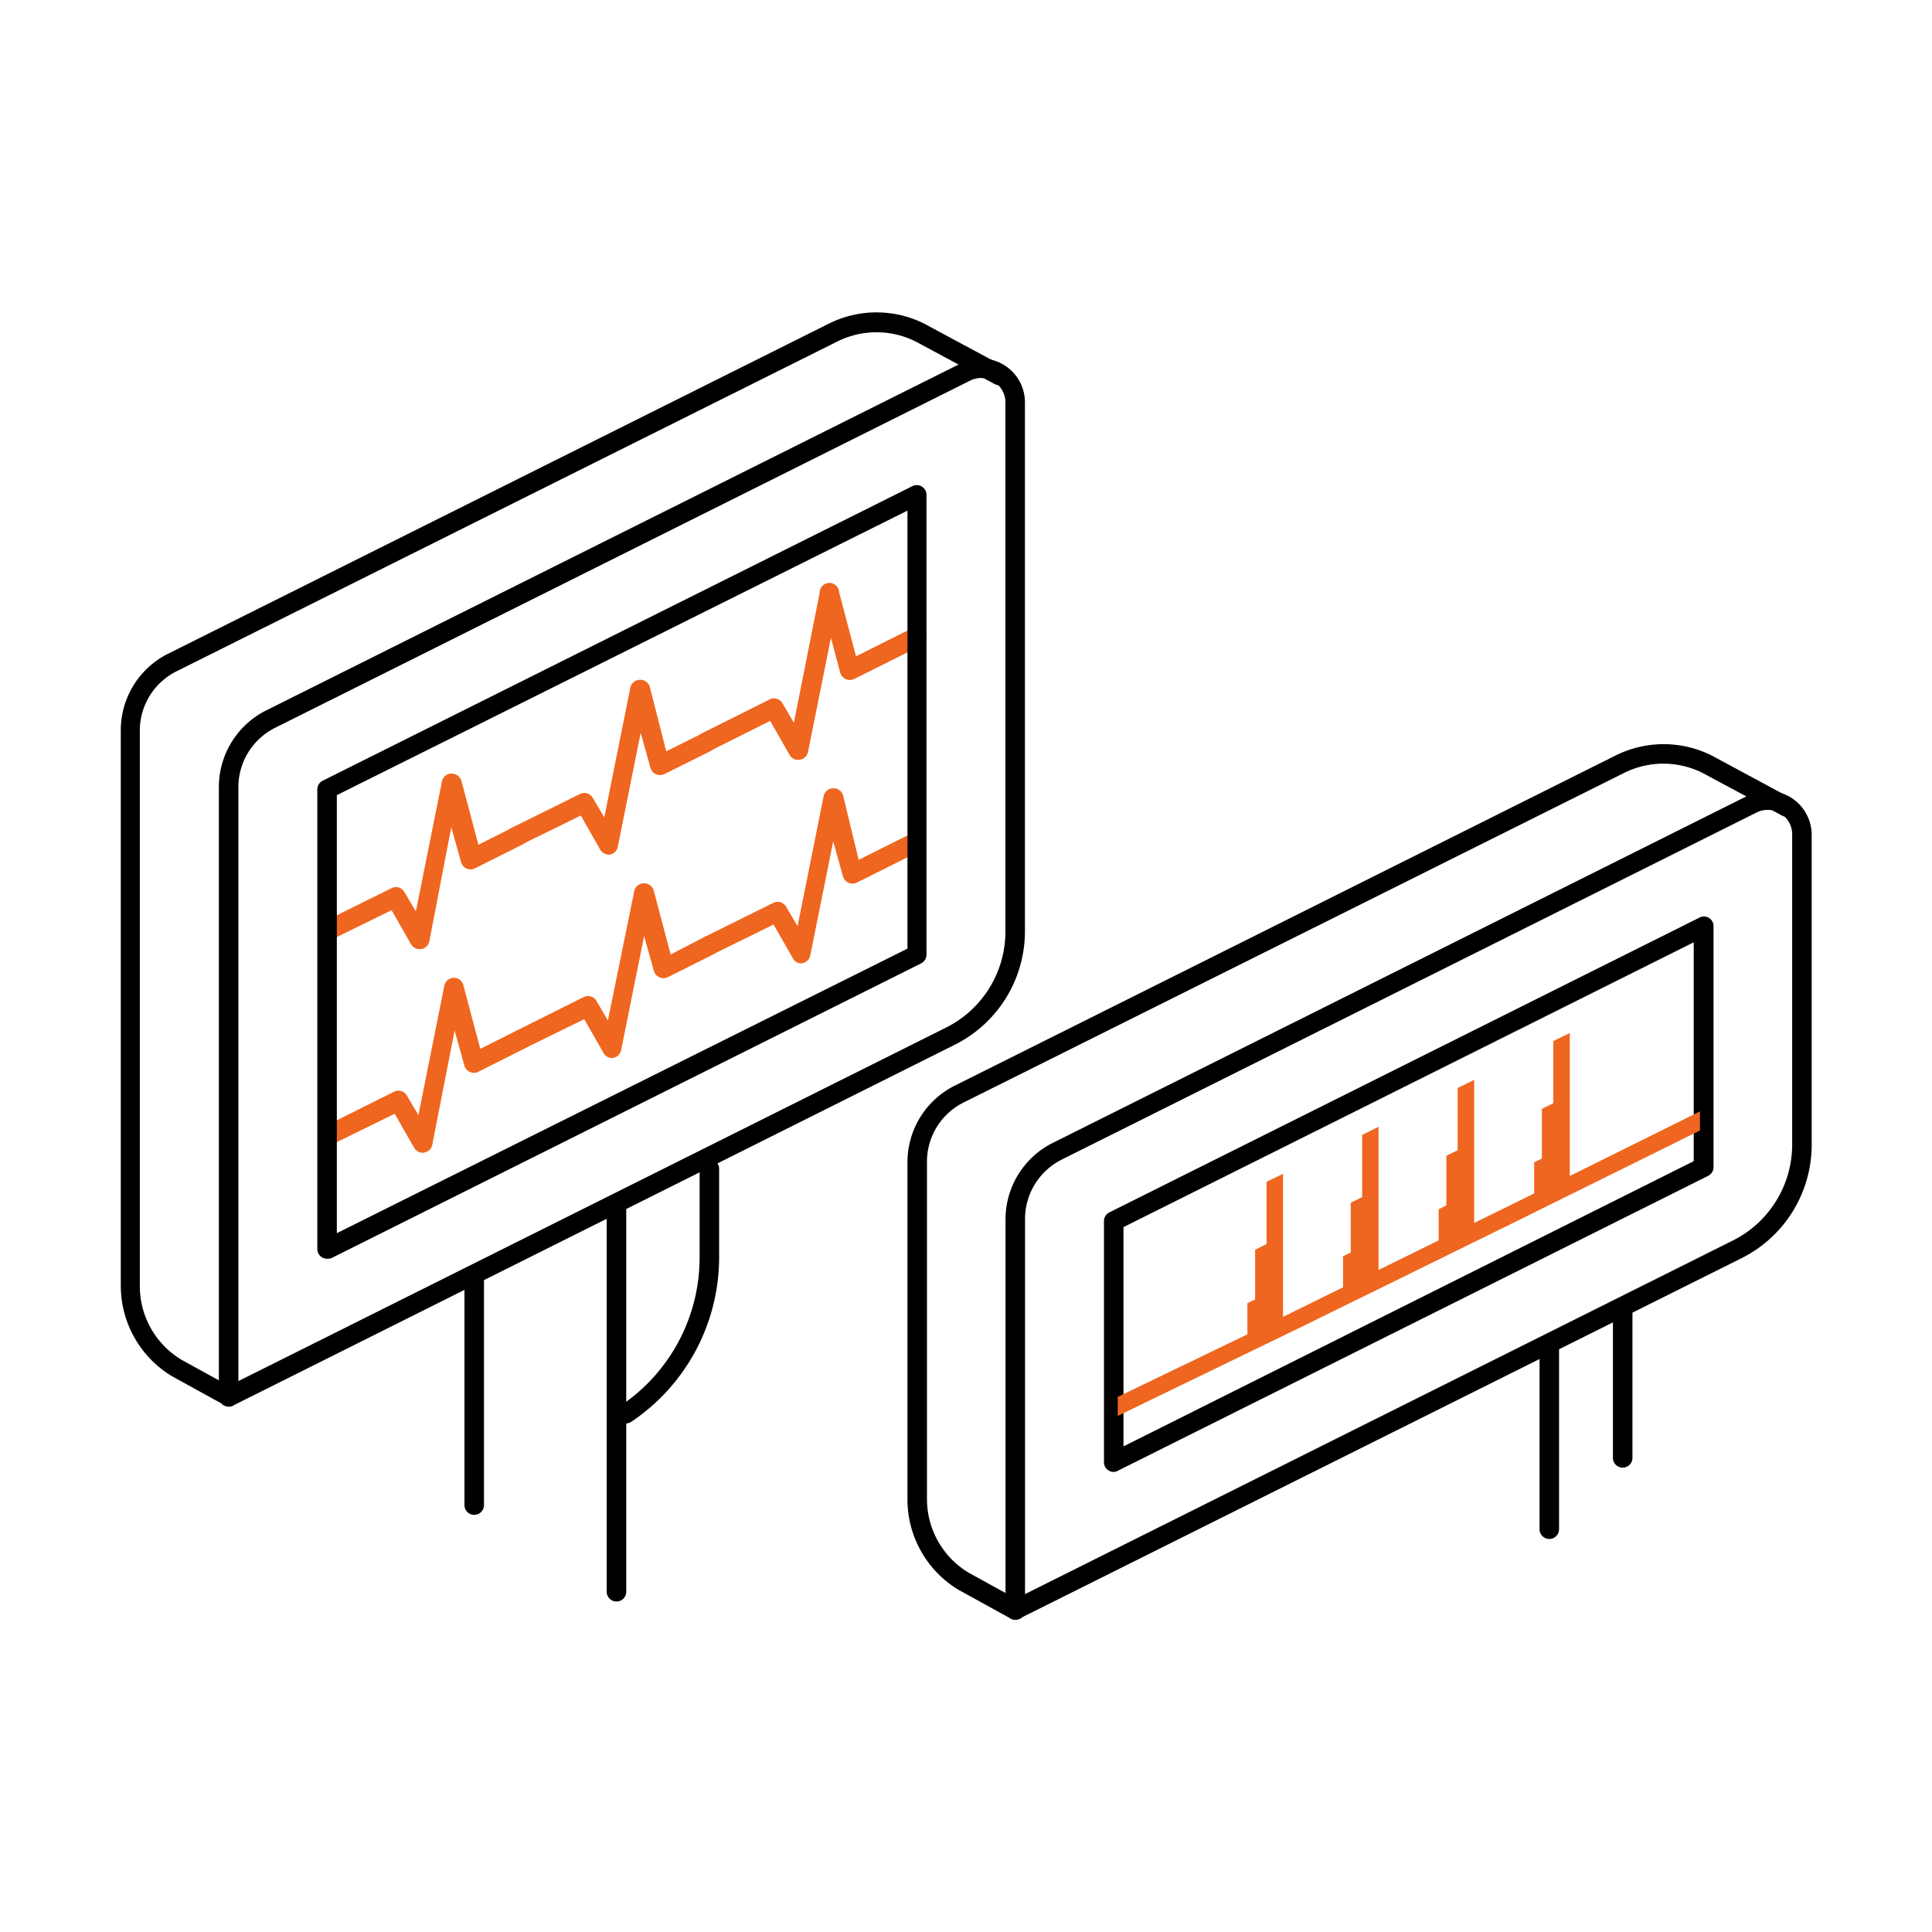 <svg xmlns="http://www.w3.org/2000/svg" viewBox="0 0 198 198">
  <defs>
    <style>
      .a {
        fill: #ef6620;
      }
    </style>
  </defs>
  <title>img.who-amd-04</title>
  <g>
    <g>
      <g>
        <path class="a" d="M43,97.27a1,1,0,0,1-.87-.49l-2-3.5-6.11,3a1,1,0,0,1-.89-1.79l7-3.47a1,1,0,0,1,1.31.39l1.18,2,2.67-13.32a1,1,0,0,1,1-.81,1.05,1.05,0,0,1,1,.75l1.74,6.54,3.62-1.81a1,1,0,0,1,.89,1.79L48.66,89a1,1,0,0,1-.86,0,1,1,0,0,1-.55-.65l-1-3.58L44,96.47a1,1,0,0,1-.82.79Z"/>
        <path class="a" d="M62.38,87.58a1,1,0,0,1-.86-.5l-2-3.5-6.11,3A1,1,0,0,1,52,86.19a1,1,0,0,1,.44-1.35l7-3.47a1,1,0,0,1,1.31.4l1.18,2L64.6,70.47a1,1,0,0,1,1-.8,1,1,0,0,1,1,.74L68.28,77l3.62-1.8a1,1,0,1,1,.89,1.79l-4.72,2.35a1,1,0,0,1-.85,0,1,1,0,0,1-.56-.66l-1-3.58-2.35,11.7a1,1,0,0,1-.82.79Z"/>
        <path class="a" d="M81.79,77.88a1,1,0,0,1-.86-.5l-2-3.5-6.11,3.06a1,1,0,0,1-1.34-.45,1,1,0,0,1,.45-1.34l6.94-3.47a1,1,0,0,1,1.32.39l1.17,2L84,60.77A1,1,0,0,1,86,60.71l1.73,6.55,5.82-2.91a1,1,0,0,1,.89,1.79l-6.91,3.45a1,1,0,0,1-.86,0,1,1,0,0,1-.56-.65l-.95-3.58-2.35,11.7a1,1,0,0,1-.81.79Z"/>
      </g>
      <g>
        <path class="a" d="M43.32,118.14a1,1,0,0,1-.87-.5l-2-3.5-6.11,3a1,1,0,0,1-1.34-.44,1,1,0,0,1,.44-1.35l6.95-3.47a1,1,0,0,1,1.31.4l1.18,2L45.54,101a1,1,0,0,1,1.94-.06l1.74,6.55,3.62-1.81a1,1,0,0,1,.89,1.79L49,109.85a.94.94,0,0,1-.85,0,1,1,0,0,1-.56-.65l-1-3.58L44.3,117.33a1,1,0,0,1-.82.79Z"/>
        <path class="a" d="M62.73,108.44a1,1,0,0,1-.86-.5l-2-3.49-6.11,3a1,1,0,0,1-1.34-.45,1,1,0,0,1,.45-1.34l6.94-3.47a1,1,0,0,1,1.32.39l1.17,2L65,91.33a1,1,0,0,1,1-.8,1,1,0,0,1,1,.75l1.73,6.54L72.25,96a1,1,0,0,1,.89,1.79l-4.71,2.36a1,1,0,0,1-.86,0,1,1,0,0,1-.56-.65l-1-3.58-2.35,11.7a1,1,0,0,1-.81.79Z"/>
        <path class="a" d="M82.15,98.74a1,1,0,0,1-.87-.49l-2-3.5-6.11,3a1,1,0,0,1-1.34-.45A1,1,0,0,1,72.25,96l7-3.47a1,1,0,0,1,1.31.39l1.18,2,2.67-13.32a1,1,0,0,1,1-.81,1,1,0,0,1,1,.75L88,88.12l4.78-2.39a1,1,0,0,1,1.34.45,1,1,0,0,1-.44,1.34l-5.88,2.94a1,1,0,0,1-.86,0,1,1,0,0,1-.55-.66l-1-3.58-2.35,11.7a1,1,0,0,1-.82.79Z"/>
      </g>
      <path d="M23.43,144.16a1,1,0,0,1-1-1V80.69a8.79,8.79,0,0,1,4.88-7.9L98.52,37.22a4.5,4.5,0,0,1,6.52,4v54.2a13,13,0,0,1-7.21,11.66L23.88,144.05A1.06,1.06,0,0,1,23.43,144.16ZM100.54,38.74a2.46,2.46,0,0,0-1.12.27L28.21,74.58a6.81,6.81,0,0,0-3.78,6.11v60.85l72.51-36.22a11,11,0,0,0,6.1-9.87V41.25a2.49,2.49,0,0,0-1.18-2.13A2.52,2.52,0,0,0,100.54,38.74Z"/>
      <path d="M33.52,129a1,1,0,0,1-.53-.15,1,1,0,0,1-.47-.85V80.9a1,1,0,0,1,.55-.89L93.51,49.82a1,1,0,0,1,1.44.89V97.84a1,1,0,0,1-.55.89L34,128.92A1.06,1.06,0,0,1,33.52,129Zm1-47.51v44.89L93,97.22V52.33Z"/>
      <path d="M23.43,144.16A.91.91,0,0,1,23,144l-5.36-2.95a10.83,10.83,0,0,1-5.26-9.24V74.9A8.77,8.77,0,0,1,17.22,67l67.7-33.82a10.93,10.93,0,0,1,10.41.32l7.59,4.08a1,1,0,0,1-1,1.77l-7.61-4.1A9,9,0,0,0,85.81,35L18.11,68.79a6.78,6.78,0,0,0-3.78,6.11v56.94a8.8,8.8,0,0,0,4.26,7.51l5.32,2.93a1,1,0,0,1-.48,1.88Z"/>
      <path d="M104.05,166a1,1,0,0,1-.53-.15,1,1,0,0,1-.47-.85v-40a8.77,8.77,0,0,1,4.88-7.89l71.22-35.58a4.51,4.51,0,0,1,6.52,4v31.76a13,13,0,0,1-7.22,11.67L104.5,165.87A1,1,0,0,1,104.05,166Zm77.11-83a2.48,2.48,0,0,0-1.12.26l-71.21,35.57a6.81,6.81,0,0,0-3.78,6.11v38.43l72.51-36.22a11,11,0,0,0,6.11-9.88V85.5A2.5,2.5,0,0,0,181.16,83Z"/>
      <path d="M114.14,150.85a1,1,0,0,1-.53-.15,1,1,0,0,1-.47-.85V125.14a1,1,0,0,1,.55-.89l60.44-30.19a1,1,0,0,1,1,0,1,1,0,0,1,.48.85v24.71a1,1,0,0,1-.56.89l-60.43,30.19A1,1,0,0,1,114.14,150.85Zm1-25.09v22.47L173.58,119V96.57Z"/>
      <path d="M104.05,166a.94.94,0,0,1-.48-.13l-5.36-2.95A10.83,10.83,0,0,1,93,153.66V119.14a8.78,8.78,0,0,1,4.89-7.9l67.7-33.82a11,11,0,0,1,10.41.32l7.59,4.09a1,1,0,0,1,.41,1.35,1,1,0,0,1-1.36.41L175,79.49a9,9,0,0,0-8.55-.28L98.73,113A6.78,6.78,0,0,0,95,119.14v34.52a8.8,8.8,0,0,0,4.26,7.51l5.32,2.93a1,1,0,0,1,.4,1.36A1,1,0,0,1,104.05,166Z"/>
      <path d="M48.6,155.25a1,1,0,0,1-1-1V130.79a1,1,0,0,1,2,0v23.46A1,1,0,0,1,48.6,155.25Z"/>
      <path d="M63.18,164.13a1,1,0,0,1-1-1V123.51a1,1,0,0,1,2,0v39.62A1,1,0,0,1,63.18,164.13Z"/>
      <path d="M64.18,145.88a1,1,0,0,1-.83-.44,1,1,0,0,1,.27-1.39,18.29,18.29,0,0,0,8.08-15.19v-9.08a1,1,0,0,1,2,0v9.08a20.32,20.32,0,0,1-9,16.85A1,1,0,0,1,64.18,145.88Z"/>
      <polygon class="a" points="160.88 120.52 160.88 105.86 159.19 106.69 159.19 108.64 159.19 113.06 158.02 113.64 158.02 118.73 157.23 119.12 157.23 122.31 154.89 123.46 153.42 124.18 151.08 125.33 151.08 110.67 149.39 111.5 149.39 113.46 149.39 117.88 148.23 118.45 148.23 123.54 147.44 123.93 147.44 127.12 145.1 128.27 143.62 129 141.28 130.15 141.28 115.48 139.6 116.31 139.6 118.27 139.6 122.69 138.43 123.26 138.43 128.36 137.64 128.74 137.64 131.93 135.3 133.08 133.82 133.81 131.49 134.96 131.49 120.3 129.8 121.12 129.8 123.08 129.8 127.5 128.63 128.08 128.63 133.17 127.84 133.56 127.84 136.75 114.55 143.16 114.55 145.11 133.82 135.77 135.3 135.04 143.62 130.96 145.1 130.23 153.42 126.14 154.89 125.42 174.22 115.86 174.22 113.9 160.88 120.52"/>
    </g>
    <path d="M166.3,150.41a1,1,0,0,1-1-1V134.59a1,1,0,1,1,2,0v14.82A1,1,0,0,1,166.3,150.41Z"/>
    <path d="M158.78,157.72a1,1,0,0,1-1-1v-18.4a1,1,0,0,1,2,0v18.4A1,1,0,0,1,158.78,157.72Z"/>
  </g>
</svg>
